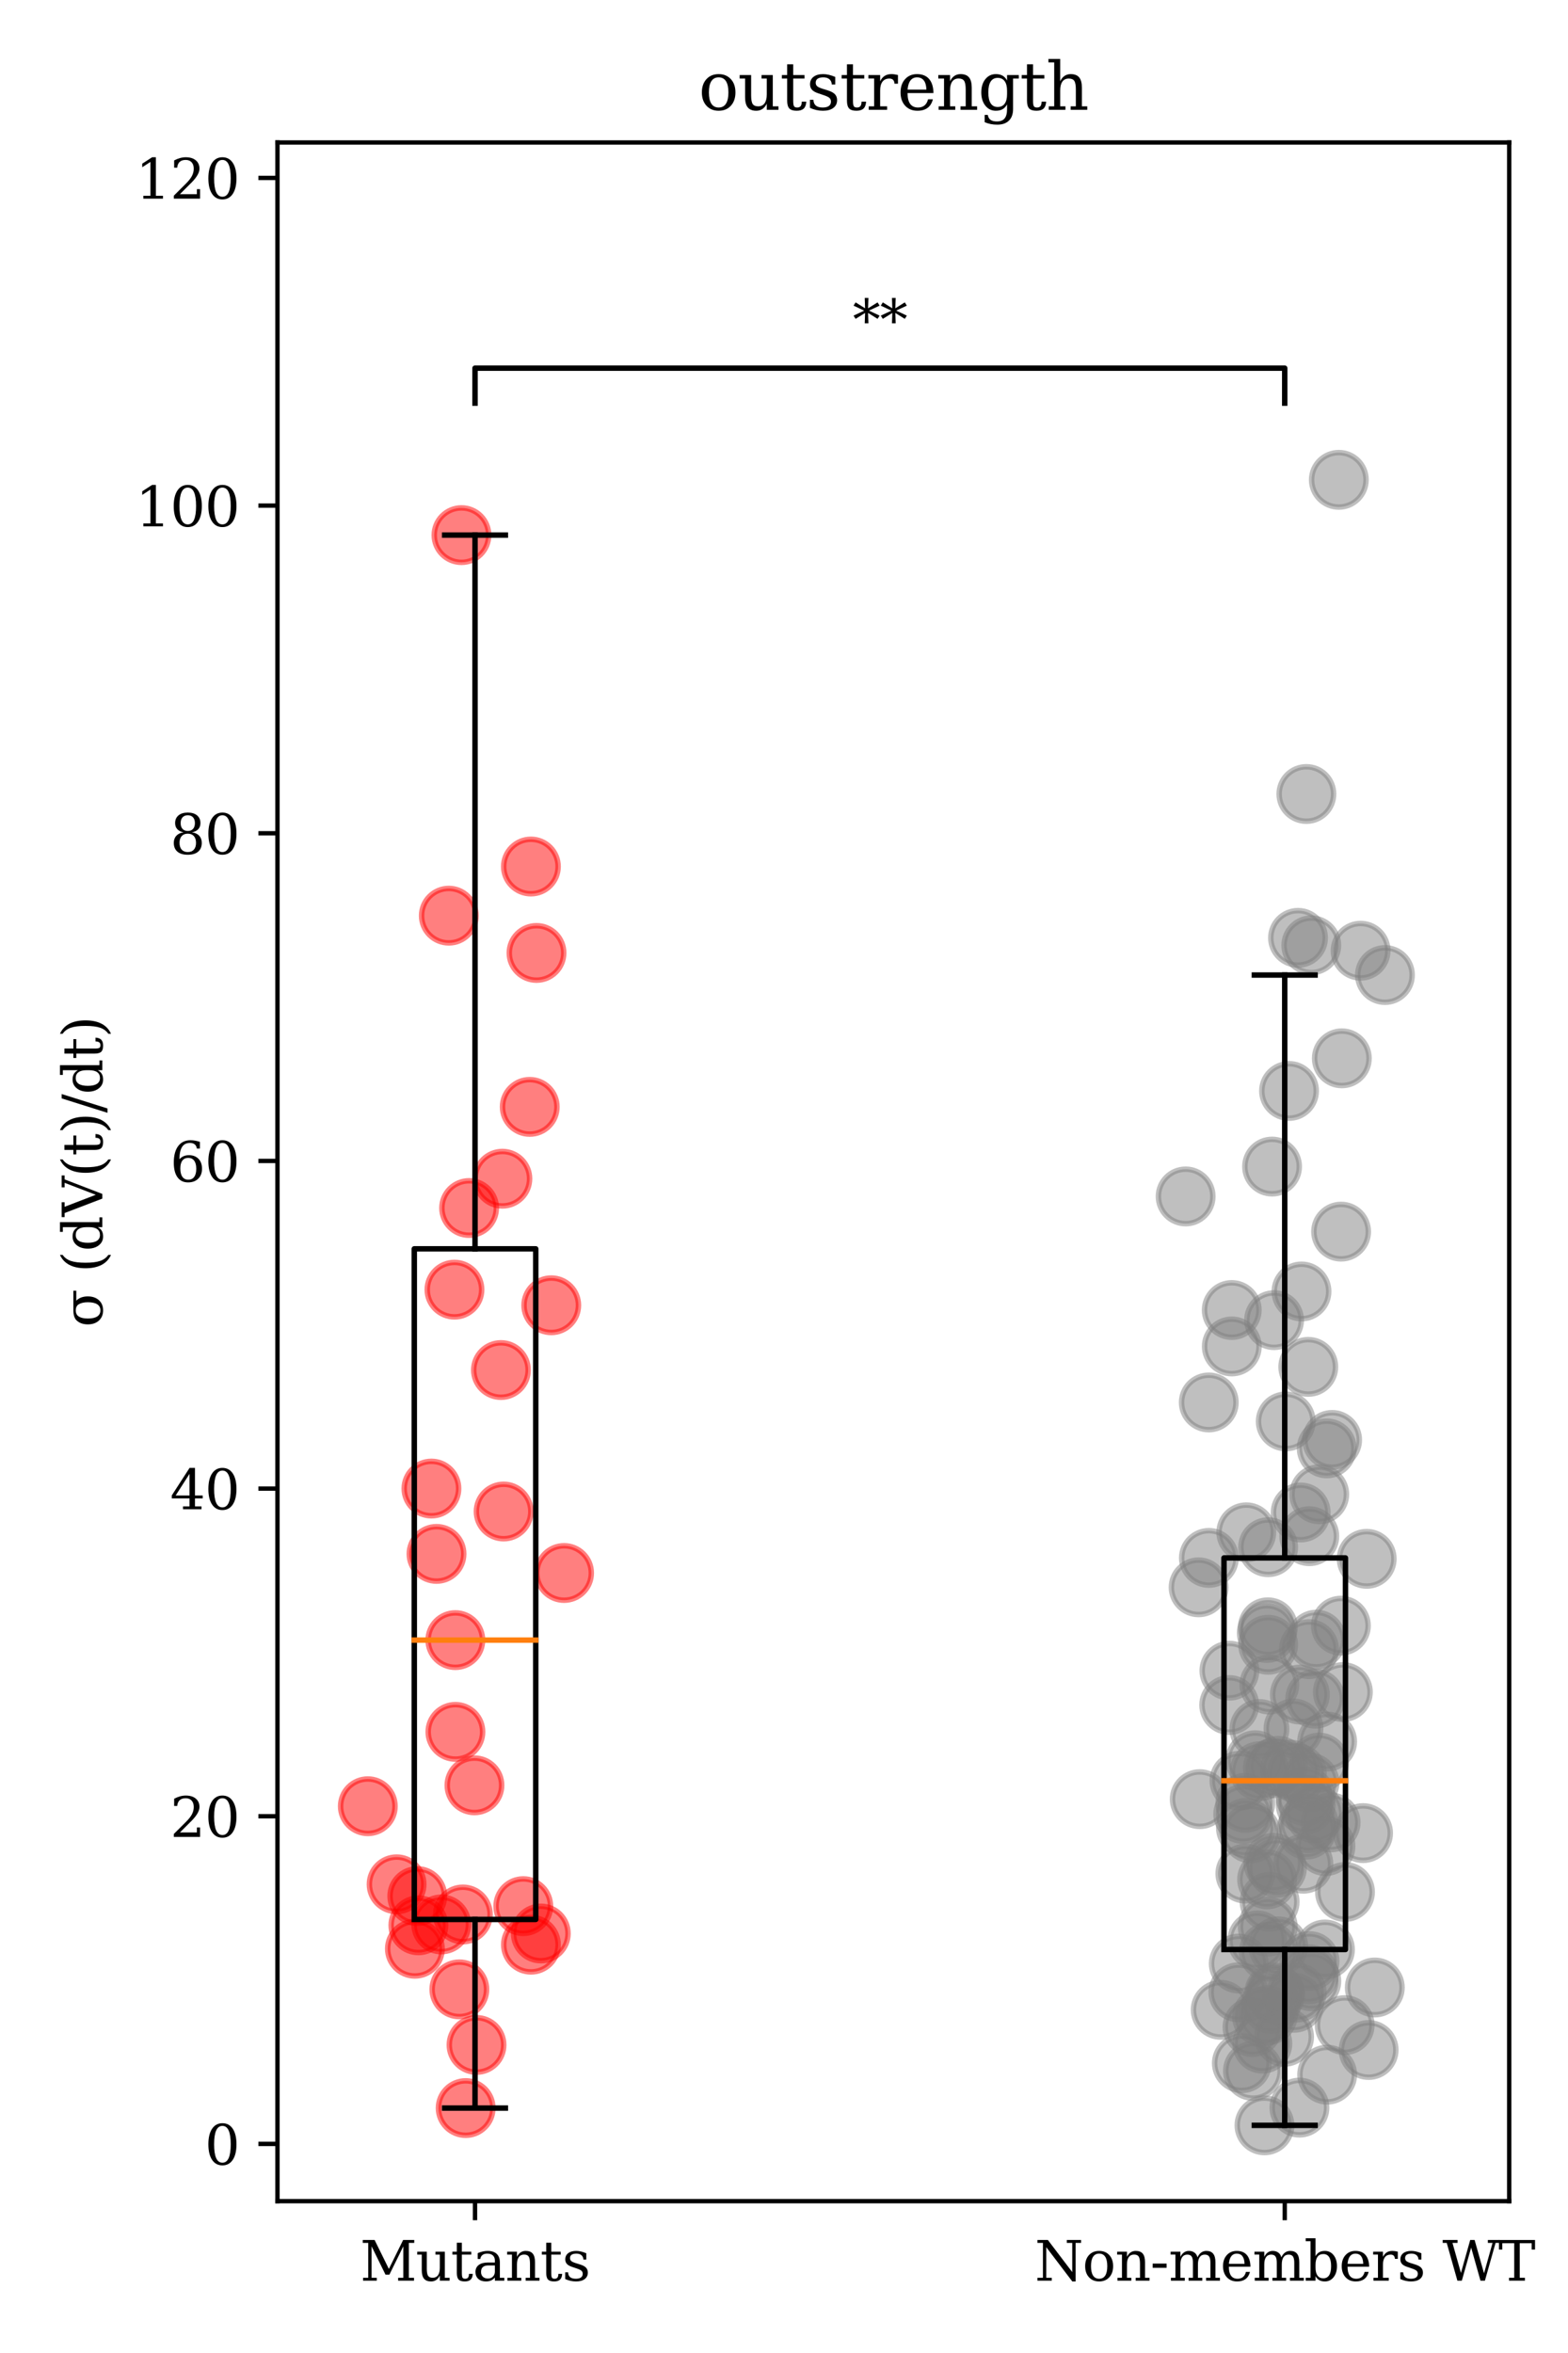 <?xml version="1.0" encoding="utf-8" standalone="no"?>
<!DOCTYPE svg PUBLIC "-//W3C//DTD SVG 1.1//EN"
  "http://www.w3.org/Graphics/SVG/1.1/DTD/svg11.dtd">
<svg xmlns:xlink="http://www.w3.org/1999/xlink" width="288pt" height="432pt" viewBox="0 0 288 432" xmlns="http://www.w3.org/2000/svg" version="1.1">
 <defs>
  <style type="text/css">*{stroke-linejoin: round; stroke-linecap: butt}</style>
 </defs>
 <g id="figure_1">
  <g id="patch_1">
   <path d="M 0 432 
L 288 432 
L 288 0 
L 0 0 
z
" style="fill: #ffffff"/>
  </g>
  <g id="axes_1">
   <g id="patch_2">
    <path d="M 50.96 404.12 
L 277.2 404.12 
L 277.2 26.16 
L 50.96 26.16 
z
" style="fill: #ffffff"/>
   </g>
   <g id="PathCollection_1">
    <defs>
     <path id="mdce631294b" d="M 0 5 
C 1.326 5 2.598 4.473 3.536 3.536 
C 4.473 2.598 5 1.326 5 0 
C 5 -1.326 4.473 -2.598 3.536 -3.536 
C 2.598 -4.473 1.326 -5 0 -5 
C -1.326 -5 -2.598 -4.473 -3.536 -3.536 
C -4.473 -2.598 -5 -1.326 -5 0 
C -5 1.326 -4.473 2.598 -3.536 3.536 
C -2.598 4.473 -1.326 5 0 5 
z
" style="stroke: #ff0000; stroke-opacity: 0.5"/>
    </defs>
    <g clip-path="url(#p9a15ab718c)">
     <use xlink:href="#mdce631294b" x="67.559" y="331.615" style="fill: #ff0000; fill-opacity: 0.5; stroke: #ff0000; stroke-opacity: 0.5"/>
     <use xlink:href="#mdce631294b" x="83.635" y="301.118" style="fill: #ff0000; fill-opacity: 0.5; stroke: #ff0000; stroke-opacity: 0.5"/>
     <use xlink:href="#mdce631294b" x="99.332" y="354.979" style="fill: #ff0000; fill-opacity: 0.5; stroke: #ff0000; stroke-opacity: 0.5"/>
     <use xlink:href="#mdce631294b" x="83.472" y="236.776" style="fill: #ff0000; fill-opacity: 0.5; stroke: #ff0000; stroke-opacity: 0.5"/>
     <use xlink:href="#mdce631294b" x="86.163" y="221.786" style="fill: #ff0000; fill-opacity: 0.5; stroke: #ff0000; stroke-opacity: 0.5"/>
     <use xlink:href="#mdce631294b" x="85.531" y="387.032" style="fill: #ff0000; fill-opacity: 0.5; stroke: #ff0000; stroke-opacity: 0.5"/>
     <use xlink:href="#mdce631294b" x="82.433" y="168.115" style="fill: #ff0000; fill-opacity: 0.5; stroke: #ff0000; stroke-opacity: 0.5"/>
     <use xlink:href="#mdce631294b" x="76.845" y="353.482" style="fill: #ff0000; fill-opacity: 0.5; stroke: #ff0000; stroke-opacity: 0.5"/>
     <use xlink:href="#mdce631294b" x="97.514" y="159.09" style="fill: #ff0000; fill-opacity: 0.5; stroke: #ff0000; stroke-opacity: 0.5"/>
     <use xlink:href="#mdce631294b" x="85.02" y="351.486" style="fill: #ff0000; fill-opacity: 0.5; stroke: #ff0000; stroke-opacity: 0.5"/>
     <use xlink:href="#mdce631294b" x="87.143" y="327.776" style="fill: #ff0000; fill-opacity: 0.5; stroke: #ff0000; stroke-opacity: 0.5"/>
     <use xlink:href="#mdce631294b" x="92.27" y="216.405" style="fill: #ff0000; fill-opacity: 0.5; stroke: #ff0000; stroke-opacity: 0.5"/>
     <use xlink:href="#mdce631294b" x="79.24" y="273.295" style="fill: #ff0000; fill-opacity: 0.5; stroke: #ff0000; stroke-opacity: 0.5"/>
     <use xlink:href="#mdce631294b" x="81.05" y="353.316" style="fill: #ff0000; fill-opacity: 0.5; stroke: #ff0000; stroke-opacity: 0.5"/>
     <use xlink:href="#mdce631294b" x="76.643" y="348.113" style="fill: #ff0000; fill-opacity: 0.5; stroke: #ff0000; stroke-opacity: 0.5"/>
     <use xlink:href="#mdce631294b" x="97.298" y="203.218" style="fill: #ff0000; fill-opacity: 0.5; stroke: #ff0000; stroke-opacity: 0.5"/>
     <use xlink:href="#mdce631294b" x="72.845" y="345.95" style="fill: #ff0000; fill-opacity: 0.5; stroke: #ff0000; stroke-opacity: 0.5"/>
     <use xlink:href="#mdce631294b" x="96.111" y="349.959" style="fill: #ff0000; fill-opacity: 0.5; stroke: #ff0000; stroke-opacity: 0.5"/>
     <use xlink:href="#mdce631294b" x="92.501" y="277.505" style="fill: #ff0000; fill-opacity: 0.5; stroke: #ff0000; stroke-opacity: 0.5"/>
     <use xlink:href="#mdce631294b" x="98.541" y="174.956" style="fill: #ff0000; fill-opacity: 0.5; stroke: #ff0000; stroke-opacity: 0.5"/>
     <use xlink:href="#mdce631294b" x="83.647" y="317.963" style="fill: #ff0000; fill-opacity: 0.5; stroke: #ff0000; stroke-opacity: 0.5"/>
     <use xlink:href="#mdce631294b" x="80.176" y="285.288" style="fill: #ff0000; fill-opacity: 0.5; stroke: #ff0000; stroke-opacity: 0.5"/>
     <use xlink:href="#mdce631294b" x="103.606" y="288.795" style="fill: #ff0000; fill-opacity: 0.5; stroke: #ff0000; stroke-opacity: 0.5"/>
     <use xlink:href="#mdce631294b" x="101.248" y="239.641" style="fill: #ff0000; fill-opacity: 0.5; stroke: #ff0000; stroke-opacity: 0.5"/>
     <use xlink:href="#mdce631294b" x="87.522" y="375.44" style="fill: #ff0000; fill-opacity: 0.5; stroke: #ff0000; stroke-opacity: 0.5"/>
     <use xlink:href="#mdce631294b" x="84.756" y="98.245" style="fill: #ff0000; fill-opacity: 0.5; stroke: #ff0000; stroke-opacity: 0.5"/>
     <use xlink:href="#mdce631294b" x="92.009" y="251.534" style="fill: #ff0000; fill-opacity: 0.5; stroke: #ff0000; stroke-opacity: 0.5"/>
     <use xlink:href="#mdce631294b" x="84.369" y="365.239" style="fill: #ff0000; fill-opacity: 0.5; stroke: #ff0000; stroke-opacity: 0.5"/>
     <use xlink:href="#mdce631294b" x="82.242" y="-1" style="fill: #ff0000; fill-opacity: 0.5; stroke: #ff0000; stroke-opacity: 0.5"/>
     <use xlink:href="#mdce631294b" x="84.251" y="-1" style="fill: #ff0000; fill-opacity: 0.5; stroke: #ff0000; stroke-opacity: 0.5"/>
     <use xlink:href="#mdce631294b" x="97.52" y="357.035" style="fill: #ff0000; fill-opacity: 0.5; stroke: #ff0000; stroke-opacity: 0.5"/>
     <use xlink:href="#mdce631294b" x="76.205" y="357.781" style="fill: #ff0000; fill-opacity: 0.5; stroke: #ff0000; stroke-opacity: 0.5"/>
    </g>
   </g>
   <g id="PathCollection_2">
    <defs>
     <path id="m2efcfddc43" d="M 0 5 
C 1.326 5 2.598 4.473 3.536 3.536 
C 4.473 2.598 5 1.326 5 0 
C 5 -1.326 4.473 -2.598 3.536 -3.536 
C 2.598 -4.473 1.326 -5 0 -5 
C -1.326 -5 -2.598 -4.473 -3.536 -3.536 
C -4.473 -2.598 -5 -1.326 -5 0 
C -5 1.326 -4.473 2.598 -3.536 3.536 
C -2.598 4.473 -1.326 5 0 5 
z
" style="stroke: #808080; stroke-opacity: 0.5"/>
    </defs>
    <g clip-path="url(#p9a15ab718c)">
     <use xlink:href="#m2efcfddc43" x="246.984" y="371.803" style="fill: #808080; fill-opacity: 0.5; stroke: #808080; stroke-opacity: 0.5"/>
     <use xlink:href="#m2efcfddc43" x="246.648" y="310.653" style="fill: #808080; fill-opacity: 0.5; stroke: #808080; stroke-opacity: 0.5"/>
     <use xlink:href="#m2efcfddc43" x="226.24" y="240.514" style="fill: #808080; fill-opacity: 0.5; stroke: #808080; stroke-opacity: 0.5"/>
     <use xlink:href="#m2efcfddc43" x="232.675" y="299.806" style="fill: #808080; fill-opacity: 0.5; stroke: #808080; stroke-opacity: 0.5"/>
     <use xlink:href="#m2efcfddc43" x="222.04" y="286.027" style="fill: #808080; fill-opacity: 0.5; stroke: #808080; stroke-opacity: 0.5"/>
     <use xlink:href="#m2efcfddc43" x="237.701" y="367.7" style="fill: #808080; fill-opacity: 0.5; stroke: #808080; stroke-opacity: 0.5"/>
     <use xlink:href="#m2efcfddc43" x="243.683" y="265.916" style="fill: #808080; fill-opacity: 0.5; stroke: #808080; stroke-opacity: 0.5"/>
     <use xlink:href="#m2efcfddc43" x="241.442" y="332.931" style="fill: #808080; fill-opacity: 0.5; stroke: #808080; stroke-opacity: 0.5"/>
     <use xlink:href="#m2efcfddc43" x="238.17" y="365.822" style="fill: #808080; fill-opacity: 0.5; stroke: #808080; stroke-opacity: 0.5"/>
     <use xlink:href="#m2efcfddc43" x="231.383" y="325.18" style="fill: #808080; fill-opacity: 0.5; stroke: #808080; stroke-opacity: 0.5"/>
     <use xlink:href="#m2efcfddc43" x="240.341" y="334.726" style="fill: #808080; fill-opacity: 0.5; stroke: #808080; stroke-opacity: 0.5"/>
     <use xlink:href="#m2efcfddc43" x="227.66" y="326.938" style="fill: #808080; fill-opacity: 0.5; stroke: #808080; stroke-opacity: 0.5"/>
     <use xlink:href="#m2efcfddc43" x="237.584" y="317.335" style="fill: #808080; fill-opacity: 0.5; stroke: #808080; stroke-opacity: 0.5"/>
     <use xlink:href="#m2efcfddc43" x="232.734" y="345.042" style="fill: #808080; fill-opacity: 0.5; stroke: #808080; stroke-opacity: 0.5"/>
     <use xlink:href="#m2efcfddc43" x="240.85" y="173.553" style="fill: #808080; fill-opacity: 0.5; stroke: #808080; stroke-opacity: 0.5"/>
     <use xlink:href="#m2efcfddc43" x="234.076" y="365.813" style="fill: #808080; fill-opacity: 0.5; stroke: #808080; stroke-opacity: 0.5"/>
     <use xlink:href="#m2efcfddc43" x="230.559" y="323.175" style="fill: #808080; fill-opacity: 0.5; stroke: #808080; stroke-opacity: 0.5"/>
     <use xlink:href="#m2efcfddc43" x="231.861" y="375.204" style="fill: #808080; fill-opacity: 0.5; stroke: #808080; stroke-opacity: 0.5"/>
     <use xlink:href="#m2efcfddc43" x="224.21" y="368.993" style="fill: #808080; fill-opacity: 0.5; stroke: #808080; stroke-opacity: 0.5"/>
     <use xlink:href="#m2efcfddc43" x="230.052" y="372.165" style="fill: #808080; fill-opacity: 0.5; stroke: #808080; stroke-opacity: 0.5"/>
     <use xlink:href="#m2efcfddc43" x="239.945" y="145.775" style="fill: #808080; fill-opacity: 0.5; stroke: #808080; stroke-opacity: 0.5"/>
     <use xlink:href="#m2efcfddc43" x="240.851" y="363.744" style="fill: #808080; fill-opacity: 0.5; stroke: #808080; stroke-opacity: 0.5"/>
     <use xlink:href="#m2efcfddc43" x="240.295" y="250.95" style="fill: #808080; fill-opacity: 0.5; stroke: #808080; stroke-opacity: 0.5"/>
     <use xlink:href="#m2efcfddc43" x="236.158" y="260.967" style="fill: #808080; fill-opacity: 0.5; stroke: #808080; stroke-opacity: 0.5"/>
     <use xlink:href="#m2efcfddc43" x="233.15" y="309.283" style="fill: #808080; fill-opacity: 0.5; stroke: #808080; stroke-opacity: 0.5"/>
     <use xlink:href="#m2efcfddc43" x="227.528" y="360.5" style="fill: #808080; fill-opacity: 0.5; stroke: #808080; stroke-opacity: 0.5"/>
     <use xlink:href="#m2efcfddc43" x="247.039" y="347.36" style="fill: #808080; fill-opacity: 0.5; stroke: #808080; stroke-opacity: 0.5"/>
     <use xlink:href="#m2efcfddc43" x="241.575" y="311.875" style="fill: #808080; fill-opacity: 0.5; stroke: #808080; stroke-opacity: 0.5"/>
     <use xlink:href="#m2efcfddc43" x="239.049" y="237.109" style="fill: #808080; fill-opacity: 0.5; stroke: #808080; stroke-opacity: 0.5"/>
     <use xlink:href="#m2efcfddc43" x="230.921" y="356.253" style="fill: #808080; fill-opacity: 0.5; stroke: #808080; stroke-opacity: 0.5"/>
     <use xlink:href="#m2efcfddc43" x="239.82" y="331.329" style="fill: #808080; fill-opacity: 0.5; stroke: #808080; stroke-opacity: 0.5"/>
     <use xlink:href="#m2efcfddc43" x="233.057" y="358.323" style="fill: #808080; fill-opacity: 0.5; stroke: #808080; stroke-opacity: 0.5"/>
     <use xlink:href="#m2efcfddc43" x="245.905" y="88.094" style="fill: #808080; fill-opacity: 0.5; stroke: #808080; stroke-opacity: 0.5"/>
     <use xlink:href="#m2efcfddc43" x="234.785" y="357.339" style="fill: #808080; fill-opacity: 0.5; stroke: #808080; stroke-opacity: 0.5"/>
     <use xlink:href="#m2efcfddc43" x="254.378" y="179.012" style="fill: #808080; fill-opacity: 0.5; stroke: #808080; stroke-opacity: 0.5"/>
     <use xlink:href="#m2efcfddc43" x="238.904" y="277.688" style="fill: #808080; fill-opacity: 0.5; stroke: #808080; stroke-opacity: 0.5"/>
     <use xlink:href="#m2efcfddc43" x="241.774" y="301.033" style="fill: #808080; fill-opacity: 0.5; stroke: #808080; stroke-opacity: 0.5"/>
     <use xlink:href="#m2efcfddc43" x="232.862" y="369.966" style="fill: #808080; fill-opacity: 0.5; stroke: #808080; stroke-opacity: 0.5"/>
     <use xlink:href="#m2efcfddc43" x="228.742" y="343.981" style="fill: #808080; fill-opacity: 0.5; stroke: #808080; stroke-opacity: 0.5"/>
     <use xlink:href="#m2efcfddc43" x="240.481" y="282.039" style="fill: #808080; fill-opacity: 0.5; stroke: #808080; stroke-opacity: 0.5"/>
     <use xlink:href="#m2efcfddc43" x="240.525" y="360.05" style="fill: #808080; fill-opacity: 0.5; stroke: #808080; stroke-opacity: 0.5"/>
     <use xlink:href="#m2efcfddc43" x="246.325" y="226.122" style="fill: #808080; fill-opacity: 0.5; stroke: #808080; stroke-opacity: 0.5"/>
     <use xlink:href="#m2efcfddc43" x="228.736" y="330.998" style="fill: #808080; fill-opacity: 0.5; stroke: #808080; stroke-opacity: 0.5"/>
     <use xlink:href="#m2efcfddc43" x="236.762" y="200.296" style="fill: #808080; fill-opacity: 0.5; stroke: #808080; stroke-opacity: 0.5"/>
     <use xlink:href="#m2efcfddc43" x="231.808" y="370.26" style="fill: #808080; fill-opacity: 0.5; stroke: #808080; stroke-opacity: 0.5"/>
     <use xlink:href="#m2efcfddc43" x="252.516" y="364.896" style="fill: #808080; fill-opacity: 0.5; stroke: #808080; stroke-opacity: 0.5"/>
     <use xlink:href="#m2efcfddc43" x="233.447" y="367.929" style="fill: #808080; fill-opacity: 0.5; stroke: #808080; stroke-opacity: 0.5"/>
     <use xlink:href="#m2efcfddc43" x="233.886" y="342.02" style="fill: #808080; fill-opacity: 0.5; stroke: #808080; stroke-opacity: 0.5"/>
     <use xlink:href="#m2efcfddc43" x="242.306" y="274.345" style="fill: #808080; fill-opacity: 0.5; stroke: #808080; stroke-opacity: 0.5"/>
     <use xlink:href="#m2efcfddc43" x="226.25" y="247.198" style="fill: #808080; fill-opacity: 0.5; stroke: #808080; stroke-opacity: 0.5"/>
     <use xlink:href="#m2efcfddc43" x="228.848" y="335.594" style="fill: #808080; fill-opacity: 0.5; stroke: #808080; stroke-opacity: 0.5"/>
     <use xlink:href="#m2efcfddc43" x="235.852" y="373.958" style="fill: #808080; fill-opacity: 0.5; stroke: #808080; stroke-opacity: 0.5"/>
     <use xlink:href="#m2efcfddc43" x="238.669" y="386.95" style="fill: #808080; fill-opacity: 0.5; stroke: #808080; stroke-opacity: 0.5"/>
     <use xlink:href="#m2efcfddc43" x="246.288" y="298.464" style="fill: #808080; fill-opacity: 0.5; stroke: #808080; stroke-opacity: 0.5"/>
     <use xlink:href="#m2efcfddc43" x="232.251" y="390.201" style="fill: #808080; fill-opacity: 0.5; stroke: #808080; stroke-opacity: 0.5"/>
     <use xlink:href="#m2efcfddc43" x="244.401" y="334.594" style="fill: #808080; fill-opacity: 0.5; stroke: #808080; stroke-opacity: 0.5"/>
     <use xlink:href="#m2efcfddc43" x="234.011" y="242.371" style="fill: #808080; fill-opacity: 0.5; stroke: #808080; stroke-opacity: 0.5"/>
     <use xlink:href="#m2efcfddc43" x="233.197" y="349.172" style="fill: #808080; fill-opacity: 0.5; stroke: #808080; stroke-opacity: 0.5"/>
     <use xlink:href="#m2efcfddc43" x="239.76" y="329.767" style="fill: #808080; fill-opacity: 0.5; stroke: #808080; stroke-opacity: 0.5"/>
     <use xlink:href="#m2efcfddc43" x="251.025" y="286.195" style="fill: #808080; fill-opacity: 0.5; stroke: #808080; stroke-opacity: 0.5"/>
     <use xlink:href="#m2efcfddc43" x="236.962" y="324.894" style="fill: #808080; fill-opacity: 0.5; stroke: #808080; stroke-opacity: 0.5"/>
     <use xlink:href="#m2efcfddc43" x="238.413" y="172.186" style="fill: #808080; fill-opacity: 0.5; stroke: #808080; stroke-opacity: 0.5"/>
     <use xlink:href="#m2efcfddc43" x="232.873" y="298.768" style="fill: #808080; fill-opacity: 0.5; stroke: #808080; stroke-opacity: 0.5"/>
     <use xlink:href="#m2efcfddc43" x="225.806" y="306.731" style="fill: #808080; fill-opacity: 0.5; stroke: #808080; stroke-opacity: 0.5"/>
     <use xlink:href="#m2efcfddc43" x="244.673" y="264.366" style="fill: #808080; fill-opacity: 0.5; stroke: #808080; stroke-opacity: 0.5"/>
     <use xlink:href="#m2efcfddc43" x="240.515" y="327.284" style="fill: #808080; fill-opacity: 0.5; stroke: #808080; stroke-opacity: 0.5"/>
     <use xlink:href="#m2efcfddc43" x="239.965" y="335.919" style="fill: #808080; fill-opacity: 0.5; stroke: #808080; stroke-opacity: 0.5"/>
     <use xlink:href="#m2efcfddc43" x="234.259" y="366.12" style="fill: #808080; fill-opacity: 0.5; stroke: #808080; stroke-opacity: 0.5"/>
     <use xlink:href="#m2efcfddc43" x="234.542" y="342.91" style="fill: #808080; fill-opacity: 0.5; stroke: #808080; stroke-opacity: 0.5"/>
     <use xlink:href="#m2efcfddc43" x="232.846" y="353.712" style="fill: #808080; fill-opacity: 0.5; stroke: #808080; stroke-opacity: 0.5"/>
     <use xlink:href="#m2efcfddc43" x="225.771" y="313.032" style="fill: #808080; fill-opacity: 0.5; stroke: #808080; stroke-opacity: 0.5"/>
     <use xlink:href="#m2efcfddc43" x="232.926" y="301.971" style="fill: #808080; fill-opacity: 0.5; stroke: #808080; stroke-opacity: 0.5"/>
     <use xlink:href="#m2efcfddc43" x="250.36" y="336.552" style="fill: #808080; fill-opacity: 0.5; stroke: #808080; stroke-opacity: 0.5"/>
     <use xlink:href="#m2efcfddc43" x="222.02" y="257.483" style="fill: #808080; fill-opacity: 0.5; stroke: #808080; stroke-opacity: 0.5"/>
     <use xlink:href="#m2efcfddc43" x="243.757" y="319.745" style="fill: #808080; fill-opacity: 0.5; stroke: #808080; stroke-opacity: 0.5"/>
     <use xlink:href="#m2efcfddc43" x="233.646" y="214.178" style="fill: #808080; fill-opacity: 0.5; stroke: #808080; stroke-opacity: 0.5"/>
     <use xlink:href="#m2efcfddc43" x="228.348" y="333.048" style="fill: #808080; fill-opacity: 0.5; stroke: #808080; stroke-opacity: 0.5"/>
     <use xlink:href="#m2efcfddc43" x="229.789" y="336.615" style="fill: #808080; fill-opacity: 0.5; stroke: #808080; stroke-opacity: 0.5"/>
     <use xlink:href="#m2efcfddc43" x="246.46" y="194.303" style="fill: #808080; fill-opacity: 0.5; stroke: #808080; stroke-opacity: 0.5"/>
     <use xlink:href="#m2efcfddc43" x="240.428" y="302.774" style="fill: #808080; fill-opacity: 0.5; stroke: #808080; stroke-opacity: 0.5"/>
     <use xlink:href="#m2efcfddc43" x="251.379" y="376.37" style="fill: #808080; fill-opacity: 0.5; stroke: #808080; stroke-opacity: 0.5"/>
     <use xlink:href="#m2efcfddc43" x="249.909" y="174.546" style="fill: #808080; fill-opacity: 0.5; stroke: #808080; stroke-opacity: 0.5"/>
     <use xlink:href="#m2efcfddc43" x="243.763" y="380.896" style="fill: #808080; fill-opacity: 0.5; stroke: #808080; stroke-opacity: 0.5"/>
     <use xlink:href="#m2efcfddc43" x="240.381" y="362.472" style="fill: #808080; fill-opacity: 0.5; stroke: #808080; stroke-opacity: 0.5"/>
     <use xlink:href="#m2efcfddc43" x="217.771" y="219.659" style="fill: #808080; fill-opacity: 0.5; stroke: #808080; stroke-opacity: 0.5"/>
     <use xlink:href="#m2efcfddc43" x="220.153" y="291.422" style="fill: #808080; fill-opacity: 0.5; stroke: #808080; stroke-opacity: 0.5"/>
     <use xlink:href="#m2efcfddc43" x="232.921" y="284.061" style="fill: #808080; fill-opacity: 0.5; stroke: #808080; stroke-opacity: 0.5"/>
     <use xlink:href="#m2efcfddc43" x="233.787" y="324.649" style="fill: #808080; fill-opacity: 0.5; stroke: #808080; stroke-opacity: 0.5"/>
     <use xlink:href="#m2efcfddc43" x="228.096" y="378.793" style="fill: #808080; fill-opacity: 0.5; stroke: #808080; stroke-opacity: 0.5"/>
     <use xlink:href="#m2efcfddc43" x="243.358" y="357.919" style="fill: #808080; fill-opacity: 0.5; stroke: #808080; stroke-opacity: 0.5"/>
     <use xlink:href="#m2efcfddc43" x="234.755" y="324.2" style="fill: #808080; fill-opacity: 0.5; stroke: #808080; stroke-opacity: 0.5"/>
     <use xlink:href="#m2efcfddc43" x="228.91" y="281.326" style="fill: #808080; fill-opacity: 0.5; stroke: #808080; stroke-opacity: 0.5"/>
     <use xlink:href="#m2efcfddc43" x="243.458" y="338.934" style="fill: #808080; fill-opacity: 0.5; stroke: #808080; stroke-opacity: 0.5"/>
     <use xlink:href="#m2efcfddc43" x="230.137" y="380.209" style="fill: #808080; fill-opacity: 0.5; stroke: #808080; stroke-opacity: 0.5"/>
     <use xlink:href="#m2efcfddc43" x="220.358" y="330.317" style="fill: #808080; fill-opacity: 0.5; stroke: #808080; stroke-opacity: 0.5"/>
     <use xlink:href="#m2efcfddc43" x="238.202" y="325.572" style="fill: #808080; fill-opacity: 0.5; stroke: #808080; stroke-opacity: 0.5"/>
     <use xlink:href="#m2efcfddc43" x="231.321" y="317.438" style="fill: #808080; fill-opacity: 0.5; stroke: #808080; stroke-opacity: 0.5"/>
     <use xlink:href="#m2efcfddc43" x="239.389" y="342.17" style="fill: #808080; fill-opacity: 0.5; stroke: #808080; stroke-opacity: 0.5"/>
     <use xlink:href="#m2efcfddc43" x="242.293" y="323.604" style="fill: #808080; fill-opacity: 0.5; stroke: #808080; stroke-opacity: 0.5"/>
     <use xlink:href="#m2efcfddc43" x="227.453" y="365.774" style="fill: #808080; fill-opacity: 0.5; stroke: #808080; stroke-opacity: 0.5"/>
     <use xlink:href="#m2efcfddc43" x="238.75" y="311.114" style="fill: #808080; fill-opacity: 0.5; stroke: #808080; stroke-opacity: 0.5"/>
    </g>
   </g>
   <g id="matplotlib.axis_1">
    <g id="xtick_1">
     <g id="line2d_1">
      <defs>
       <path id="me4a3faa9b1" d="M 0 0 
L 0 3.5 
" style="stroke: #000000; stroke-width: 0.8"/>
      </defs>
      <g>
       <use xlink:href="#me4a3faa9b1" x="87.247" y="404.12" style="stroke: #000000; stroke-width: 0.8"/>
      </g>
     </g>
     <g id="text_1">
      <!-- Mutants -->
      <g transform="translate(66.121 418.718) scale(0.1 -0.1)">
       <defs>
        <path id="DejaVuSerif-4d" d="M 353 0 
L 353 331 
L 947 331 
L 947 4331 
L 319 4331 
L 319 4666 
L 1678 4666 
L 3316 1344 
L 4953 4666 
L 6228 4666 
L 6228 4331 
L 5606 4331 
L 5606 331 
L 6203 331 
L 6203 0 
L 4378 0 
L 4378 331 
L 4972 331 
L 4972 3938 
L 3372 684 
L 2931 684 
L 1331 3938 
L 1331 331 
L 1925 331 
L 1925 0 
L 353 0 
z
" transform="scale(0.016)"/>
        <path id="DejaVuSerif-75" d="M 2266 3322 
L 3341 3322 
L 3341 331 
L 3884 331 
L 3884 0 
L 2766 0 
L 2766 588 
Q 2606 256 2353 82 
Q 2100 -91 1766 -91 
Q 1213 -91 952 223 
Q 691 538 691 1209 
L 691 2988 
L 172 2988 
L 172 3322 
L 1269 3322 
L 1269 1388 
Q 1269 781 1417 556 
Q 1566 331 1947 331 
Q 2347 331 2556 625 
Q 2766 919 2766 1478 
L 2766 2988 
L 2266 2988 
L 2266 3322 
z
" transform="scale(0.016)"/>
        <path id="DejaVuSerif-74" d="M 691 2988 
L 184 2988 
L 184 3322 
L 691 3322 
L 691 4353 
L 1269 4353 
L 1269 3322 
L 2350 3322 
L 2350 2988 
L 1269 2988 
L 1269 878 
Q 1269 456 1350 337 
Q 1431 219 1650 219 
Q 1875 219 1978 351 
Q 2081 484 2088 781 
L 2522 781 
Q 2497 328 2275 118 
Q 2053 -91 1600 -91 
Q 1103 -91 897 129 
Q 691 350 691 878 
L 691 2988 
z
" transform="scale(0.016)"/>
        <path id="DejaVuSerif-61" d="M 2547 1044 
L 2547 1747 
L 1806 1747 
Q 1378 1747 1168 1562 
Q 959 1378 959 997 
Q 959 650 1171 447 
Q 1384 244 1747 244 
Q 2106 244 2326 466 
Q 2547 688 2547 1044 
z
M 3122 2075 
L 3122 331 
L 3634 331 
L 3634 0 
L 2547 0 
L 2547 359 
Q 2356 128 2106 18 
Q 1856 -91 1522 -91 
Q 969 -91 644 203 
Q 319 497 319 997 
Q 319 1513 691 1797 
Q 1063 2081 1741 2081 
L 2547 2081 
L 2547 2309 
Q 2547 2688 2317 2895 
Q 2088 3103 1672 3103 
Q 1328 3103 1125 2947 
Q 922 2791 872 2484 
L 575 2484 
L 575 3156 
Q 875 3284 1158 3348 
Q 1441 3413 1709 3413 
Q 2400 3413 2761 3070 
Q 3122 2728 3122 2075 
z
" transform="scale(0.016)"/>
        <path id="DejaVuSerif-6e" d="M 263 0 
L 263 331 
L 781 331 
L 781 2988 
L 231 2988 
L 231 3322 
L 1356 3322 
L 1356 2731 
Q 1516 3069 1770 3241 
Q 2025 3413 2363 3413 
Q 2913 3413 3172 3097 
Q 3431 2781 3431 2113 
L 3431 331 
L 3944 331 
L 3944 0 
L 2356 0 
L 2356 331 
L 2853 331 
L 2853 1931 
Q 2853 2541 2703 2767 
Q 2553 2994 2175 2994 
Q 1775 2994 1565 2701 
Q 1356 2409 1356 1850 
L 1356 331 
L 1856 331 
L 1856 0 
L 263 0 
z
" transform="scale(0.016)"/>
        <path id="DejaVuSerif-73" d="M 359 184 
L 359 959 
L 691 959 
Q 703 588 923 403 
Q 1144 219 1575 219 
Q 1963 219 2166 364 
Q 2369 509 2369 788 
Q 2369 1006 2220 1140 
Q 2072 1275 1594 1428 
L 1178 1569 
Q 750 1706 558 1912 
Q 366 2119 366 2438 
Q 366 2894 700 3153 
Q 1034 3413 1625 3413 
Q 1888 3413 2178 3344 
Q 2469 3275 2778 3144 
L 2778 2419 
L 2447 2419 
Q 2434 2741 2221 2922 
Q 2009 3103 1644 3103 
Q 1281 3103 1095 2975 
Q 909 2847 909 2591 
Q 909 2381 1050 2254 
Q 1191 2128 1613 1997 
L 2069 1856 
Q 2541 1709 2748 1489 
Q 2956 1269 2956 922 
Q 2956 450 2595 179 
Q 2234 -91 1600 -91 
Q 1278 -91 972 -22 
Q 666 47 359 184 
z
" transform="scale(0.016)"/>
       </defs>
       <use xlink:href="#DejaVuSerif-4d"/>
       <use xlink:href="#DejaVuSerif-75" x="102.393"/>
       <use xlink:href="#DejaVuSerif-74" x="166.797"/>
       <use xlink:href="#DejaVuSerif-61" x="206.982"/>
       <use xlink:href="#DejaVuSerif-6e" x="266.602"/>
       <use xlink:href="#DejaVuSerif-74" x="331.006"/>
       <use xlink:href="#DejaVuSerif-73" x="371.191"/>
      </g>
     </g>
    </g>
    <g id="xtick_2">
     <g id="line2d_2">
      <g>
       <use xlink:href="#me4a3faa9b1" x="235.97" y="404.12" style="stroke: #000000; stroke-width: 0.8"/>
      </g>
     </g>
     <g id="text_2">
      <!-- Non-members WT -->
      <g transform="translate(190.053 418.718) scale(0.1 -0.1)">
       <defs>
        <path id="DejaVuSerif-4e" d="M 313 0 
L 313 331 
L 941 331 
L 941 4331 
L 313 4331 
L 313 4666 
L 1509 4666 
L 4306 984 
L 4306 4331 
L 3681 4331 
L 3681 4666 
L 5319 4666 
L 5319 4331 
L 4691 4331 
L 4691 -91 
L 4313 -91 
L 1325 3841 
L 1325 331 
L 1953 331 
L 1953 0 
L 313 0 
z
" transform="scale(0.016)"/>
        <path id="DejaVuSerif-6f" d="M 1925 219 
Q 2388 219 2623 584 
Q 2859 950 2859 1663 
Q 2859 2375 2623 2739 
Q 2388 3103 1925 3103 
Q 1463 3103 1227 2739 
Q 991 2375 991 1663 
Q 991 950 1228 584 
Q 1466 219 1925 219 
z
M 1925 -91 
Q 1200 -91 759 389 
Q 319 869 319 1663 
Q 319 2456 758 2934 
Q 1197 3413 1925 3413 
Q 2653 3413 3092 2934 
Q 3531 2456 3531 1663 
Q 3531 869 3092 389 
Q 2653 -91 1925 -91 
z
" transform="scale(0.016)"/>
        <path id="DejaVuSerif-2d" d="M 281 1959 
L 1881 1959 
L 1881 1472 
L 281 1472 
L 281 1959 
z
" transform="scale(0.016)"/>
        <path id="DejaVuSerif-6d" d="M 3316 2675 
Q 3481 3041 3739 3227 
Q 3997 3413 4341 3413 
Q 4863 3413 5119 3089 
Q 5375 2766 5375 2113 
L 5375 331 
L 5894 331 
L 5894 0 
L 4300 0 
L 4300 331 
L 4800 331 
L 4800 2047 
Q 4800 2556 4650 2772 
Q 4500 2988 4153 2988 
Q 3769 2988 3567 2697 
Q 3366 2406 3366 1850 
L 3366 331 
L 3866 331 
L 3866 0 
L 2291 0 
L 2291 331 
L 2791 331 
L 2791 2069 
Q 2791 2566 2641 2777 
Q 2491 2988 2144 2988 
Q 1759 2988 1557 2697 
Q 1356 2406 1356 1850 
L 1356 331 
L 1856 331 
L 1856 0 
L 263 0 
L 263 331 
L 781 331 
L 781 2994 
L 231 2994 
L 231 3322 
L 1356 3322 
L 1356 2731 
Q 1516 3063 1762 3238 
Q 2009 3413 2322 3413 
Q 2709 3413 2968 3220 
Q 3228 3028 3316 2675 
z
" transform="scale(0.016)"/>
        <path id="DejaVuSerif-65" d="M 3469 1600 
L 991 1600 
L 991 1575 
Q 991 903 1244 561 
Q 1497 219 1991 219 
Q 2369 219 2611 417 
Q 2853 616 2950 1006 
L 3413 1006 
Q 3275 459 2904 184 
Q 2534 -91 1931 -91 
Q 1203 -91 761 389 
Q 319 869 319 1663 
Q 319 2450 753 2931 
Q 1188 3413 1894 3413 
Q 2647 3413 3050 2948 
Q 3453 2484 3469 1600 
z
M 2791 1931 
Q 2772 2513 2545 2808 
Q 2319 3103 1894 3103 
Q 1497 3103 1269 2806 
Q 1041 2509 991 1931 
L 2791 1931 
z
" transform="scale(0.016)"/>
        <path id="DejaVuSerif-62" d="M 738 331 
L 738 4531 
L 184 4531 
L 184 4863 
L 1313 4863 
L 1313 2803 
Q 1481 3116 1742 3264 
Q 2003 3413 2388 3413 
Q 3000 3413 3387 2928 
Q 3775 2444 3775 1663 
Q 3775 881 3387 395 
Q 3000 -91 2388 -91 
Q 2003 -91 1742 57 
Q 1481 206 1313 519 
L 1313 0 
L 184 0 
L 184 331 
L 738 331 
z
M 1313 1497 
Q 1313 897 1542 583 
Q 1772 269 2209 269 
Q 2650 269 2876 622 
Q 3103 975 3103 1663 
Q 3103 2353 2876 2703 
Q 2650 3053 2209 3053 
Q 1772 3053 1542 2737 
Q 1313 2422 1313 1825 
L 1313 1497 
z
" transform="scale(0.016)"/>
        <path id="DejaVuSerif-72" d="M 3059 3328 
L 3059 2497 
L 2728 2497 
Q 2713 2744 2591 2866 
Q 2469 2988 2234 2988 
Q 1809 2988 1582 2694 
Q 1356 2400 1356 1850 
L 1356 331 
L 2022 331 
L 2022 0 
L 263 0 
L 263 331 
L 781 331 
L 781 2994 
L 231 2994 
L 231 3322 
L 1356 3322 
L 1356 2731 
Q 1525 3078 1790 3245 
Q 2056 3413 2438 3413 
Q 2578 3413 2733 3391 
Q 2888 3369 3059 3328 
z
" transform="scale(0.016)"/>
        <path id="DejaVuSerif-20" transform="scale(0.016)"/>
        <path id="DejaVuSerif-57" d="M 4878 0 
L 4366 0 
L 3297 3794 
L 2228 0 
L 1716 0 
L 494 4331 
L 31 4331 
L 31 4666 
L 1734 4666 
L 1734 4331 
L 1153 4331 
L 2125 884 
L 3188 4666 
L 3694 4666 
L 4775 844 
L 5753 4331 
L 5216 4331 
L 5216 4666 
L 6559 4666 
L 6559 4331 
L 6100 4331 
L 4878 0 
z
" transform="scale(0.016)"/>
        <path id="DejaVuSerif-54" d="M 1222 0 
L 1222 331 
L 1819 331 
L 1819 4294 
L 447 4294 
L 447 3566 
L 63 3566 
L 63 4666 
L 4206 4666 
L 4206 3566 
L 3822 3566 
L 3822 4294 
L 2450 4294 
L 2450 331 
L 3047 331 
L 3047 0 
L 1222 0 
z
" transform="scale(0.016)"/>
       </defs>
       <use xlink:href="#DejaVuSerif-4e"/>
       <use xlink:href="#DejaVuSerif-6f" x="87.5"/>
       <use xlink:href="#DejaVuSerif-6e" x="147.705"/>
       <use xlink:href="#DejaVuSerif-2d" x="212.109"/>
       <use xlink:href="#DejaVuSerif-6d" x="245.898"/>
       <use xlink:href="#DejaVuSerif-65" x="340.723"/>
       <use xlink:href="#DejaVuSerif-6d" x="399.902"/>
       <use xlink:href="#DejaVuSerif-62" x="494.727"/>
       <use xlink:href="#DejaVuSerif-65" x="558.74"/>
       <use xlink:href="#DejaVuSerif-72" x="617.92"/>
       <use xlink:href="#DejaVuSerif-73" x="665.723"/>
       <use xlink:href="#DejaVuSerif-20" x="717.041"/>
       <use xlink:href="#DejaVuSerif-57" x="748.828"/>
       <use xlink:href="#DejaVuSerif-54" x="851.611"/>
      </g>
     </g>
    </g>
   </g>
   <g id="matplotlib.axis_2">
    <g id="ytick_1">
     <g id="line2d_3">
      <defs>
       <path id="mc42f9ef6e6" d="M 0 0 
L -3.5 0 
" style="stroke: #000000; stroke-width: 0.8"/>
      </defs>
      <g>
       <use xlink:href="#mc42f9ef6e6" x="50.96" y="393.612" style="stroke: #000000; stroke-width: 0.8"/>
      </g>
     </g>
     <g id="text_3">
      <!-- 0 -->
      <g transform="translate(37.597 397.411) scale(0.1 -0.1)">
       <defs>
        <path id="DejaVuSerif-30" d="M 2034 219 
Q 2513 219 2750 744 
Q 2988 1269 2988 2328 
Q 2988 3391 2750 3916 
Q 2513 4441 2034 4441 
Q 1556 4441 1318 3916 
Q 1081 3391 1081 2328 
Q 1081 1269 1318 744 
Q 1556 219 2034 219 
z
M 2034 -91 
Q 1275 -91 848 546 
Q 422 1184 422 2328 
Q 422 3475 848 4112 
Q 1275 4750 2034 4750 
Q 2797 4750 3222 4112 
Q 3647 3475 3647 2328 
Q 3647 1184 3222 546 
Q 2797 -91 2034 -91 
z
" transform="scale(0.016)"/>
       </defs>
       <use xlink:href="#DejaVuSerif-30"/>
      </g>
     </g>
    </g>
    <g id="ytick_2">
     <g id="line2d_4">
      <g>
       <use xlink:href="#mc42f9ef6e6" x="50.96" y="333.455" style="stroke: #000000; stroke-width: 0.8"/>
      </g>
     </g>
     <g id="text_4">
      <!-- 20 -->
      <g transform="translate(31.235 337.254) scale(0.1 -0.1)">
       <defs>
        <path id="DejaVuSerif-32" d="M 819 3553 
L 469 3553 
L 469 4384 
Q 803 4563 1142 4656 
Q 1481 4750 1806 4750 
Q 2534 4750 2956 4397 
Q 3378 4044 3378 3438 
Q 3378 2753 2422 1800 
Q 2347 1728 2309 1691 
L 1131 513 
L 3078 513 
L 3078 1088 
L 3444 1088 
L 3444 0 
L 434 0 
L 434 341 
L 1850 1753 
Q 2319 2222 2519 2614 
Q 2719 3006 2719 3438 
Q 2719 3909 2473 4175 
Q 2228 4441 1797 4441 
Q 1350 4441 1106 4219 
Q 863 3997 819 3553 
z
" transform="scale(0.016)"/>
       </defs>
       <use xlink:href="#DejaVuSerif-32"/>
       <use xlink:href="#DejaVuSerif-30" x="63.623"/>
      </g>
     </g>
    </g>
    <g id="ytick_3">
     <g id="line2d_5">
      <g>
       <use xlink:href="#mc42f9ef6e6" x="50.96" y="273.298" style="stroke: #000000; stroke-width: 0.8"/>
      </g>
     </g>
     <g id="text_5">
      <!-- 40 -->
      <g transform="translate(31.235 277.097) scale(0.1 -0.1)">
       <defs>
        <path id="DejaVuSerif-34" d="M 2234 1581 
L 2234 4063 
L 641 1581 
L 2234 1581 
z
M 3609 0 
L 1484 0 
L 1484 331 
L 2234 331 
L 2234 1247 
L 197 1247 
L 197 1588 
L 2241 4750 
L 2859 4750 
L 2859 1581 
L 3750 1581 
L 3750 1247 
L 2859 1247 
L 2859 331 
L 3609 331 
L 3609 0 
z
" transform="scale(0.016)"/>
       </defs>
       <use xlink:href="#DejaVuSerif-34"/>
       <use xlink:href="#DejaVuSerif-30" x="63.623"/>
      </g>
     </g>
    </g>
    <g id="ytick_4">
     <g id="line2d_6">
      <g>
       <use xlink:href="#mc42f9ef6e6" x="50.96" y="213.141" style="stroke: #000000; stroke-width: 0.8"/>
      </g>
     </g>
     <g id="text_6">
      <!-- 60 -->
      <g transform="translate(31.235 216.94) scale(0.1 -0.1)">
       <defs>
        <path id="DejaVuSerif-36" d="M 2094 219 
Q 2534 219 2771 542 
Q 3009 866 3009 1472 
Q 3009 2078 2771 2401 
Q 2534 2725 2094 2725 
Q 1647 2725 1412 2412 
Q 1178 2100 1178 1509 
Q 1178 888 1415 553 
Q 1653 219 2094 219 
z
M 1075 2569 
Q 1288 2803 1556 2918 
Q 1825 3034 2163 3034 
Q 2859 3034 3264 2615 
Q 3669 2197 3669 1472 
Q 3669 763 3233 336 
Q 2797 -91 2069 -91 
Q 1278 -91 853 498 
Q 428 1088 428 2181 
Q 428 3406 931 4078 
Q 1434 4750 2350 4750 
Q 2597 4750 2869 4703 
Q 3141 4656 3425 4563 
L 3425 3794 
L 3072 3794 
Q 3034 4109 2831 4275 
Q 2628 4441 2284 4441 
Q 1678 4441 1381 3981 
Q 1084 3522 1075 2569 
z
" transform="scale(0.016)"/>
       </defs>
       <use xlink:href="#DejaVuSerif-36"/>
       <use xlink:href="#DejaVuSerif-30" x="63.623"/>
      </g>
     </g>
    </g>
    <g id="ytick_5">
     <g id="line2d_7">
      <g>
       <use xlink:href="#mc42f9ef6e6" x="50.96" y="152.984" style="stroke: #000000; stroke-width: 0.8"/>
      </g>
     </g>
     <g id="text_7">
      <!-- 80 -->
      <g transform="translate(31.235 156.784) scale(0.1 -0.1)">
       <defs>
        <path id="DejaVuSerif-38" d="M 2981 1275 
Q 2981 1775 2732 2051 
Q 2484 2328 2034 2328 
Q 1584 2328 1336 2051 
Q 1088 1775 1088 1275 
Q 1088 772 1336 495 
Q 1584 219 2034 219 
Q 2484 219 2732 495 
Q 2981 772 2981 1275 
z
M 2853 3541 
Q 2853 3966 2637 4203 
Q 2422 4441 2034 4441 
Q 1650 4441 1433 4203 
Q 1216 3966 1216 3541 
Q 1216 3113 1433 2875 
Q 1650 2638 2034 2638 
Q 2422 2638 2637 2875 
Q 2853 3113 2853 3541 
z
M 2516 2484 
Q 3047 2413 3344 2092 
Q 3641 1772 3641 1275 
Q 3641 619 3225 264 
Q 2809 -91 2034 -91 
Q 1263 -91 845 264 
Q 428 619 428 1275 
Q 428 1772 725 2092 
Q 1022 2413 1556 2484 
Q 1084 2569 832 2842 
Q 581 3116 581 3541 
Q 581 4103 968 4426 
Q 1356 4750 2034 4750 
Q 2713 4750 3100 4426 
Q 3488 4103 3488 3541 
Q 3488 3116 3236 2842 
Q 2984 2569 2516 2484 
z
" transform="scale(0.016)"/>
       </defs>
       <use xlink:href="#DejaVuSerif-38"/>
       <use xlink:href="#DejaVuSerif-30" x="63.623"/>
      </g>
     </g>
    </g>
    <g id="ytick_6">
     <g id="line2d_8">
      <g>
       <use xlink:href="#mc42f9ef6e6" x="50.96" y="92.828" style="stroke: #000000; stroke-width: 0.8"/>
      </g>
     </g>
     <g id="text_8">
      <!-- 100 -->
      <g transform="translate(24.872 96.627) scale(0.1 -0.1)">
       <defs>
        <path id="DejaVuSerif-31" d="M 909 0 
L 909 331 
L 1722 331 
L 1722 4213 
L 781 3603 
L 781 4013 
L 1919 4750 
L 2350 4750 
L 2350 331 
L 3163 331 
L 3163 0 
L 909 0 
z
" transform="scale(0.016)"/>
       </defs>
       <use xlink:href="#DejaVuSerif-31"/>
       <use xlink:href="#DejaVuSerif-30" x="63.623"/>
       <use xlink:href="#DejaVuSerif-30" x="127.246"/>
      </g>
     </g>
    </g>
    <g id="ytick_7">
     <g id="line2d_9">
      <g>
       <use xlink:href="#mc42f9ef6e6" x="50.96" y="32.671" style="stroke: #000000; stroke-width: 0.8"/>
      </g>
     </g>
     <g id="text_9">
      <!-- 120 -->
      <g transform="translate(24.872 36.47) scale(0.1 -0.1)">
       <use xlink:href="#DejaVuSerif-31"/>
       <use xlink:href="#DejaVuSerif-32" x="63.623"/>
       <use xlink:href="#DejaVuSerif-30" x="127.246"/>
      </g>
     </g>
    </g>
    <g id="text_10">
     <!-- σ (dV(t)/dt) -->
     <g transform="translate(18.793 243.661) rotate(-90) scale(0.1 -0.1)">
      <defs>
       <path id="DejaVuSerif-3c3" d="M 1925 219 
Q 2388 219 2623 584 
Q 2859 950 2859 1663 
Q 2859 2309 2625 2706 
Q 2416 3044 1925 3047 
Q 1447 3047 1225 2706 
Q 991 2341 991 1663 
Q 991 950 1228 584 
Q 1466 219 1925 219 
z
M 1931 3322 
Q 3206 3322 4181 3322 
L 4181 2988 
L 3038 2988 
Q 3531 2509 3531 1663 
Q 3531 869 3092 389 
Q 2653 -91 1925 -91 
Q 1200 -91 759 389 
Q 319 869 319 1662 
Q 319 2456 756 2934 
Q 1113 3322 1931 3322 
z
" transform="scale(0.016)"/>
       <path id="DejaVuSerif-28" d="M 2041 -997 
Q 1281 -656 893 83 
Q 506 822 506 1931 
Q 506 3044 893 3783 
Q 1281 4522 2041 4863 
L 2041 4556 
Q 1559 4225 1350 3623 
Q 1141 3022 1141 1931 
Q 1141 844 1350 242 
Q 1559 -359 2041 -691 
L 2041 -997 
z
" transform="scale(0.016)"/>
       <path id="DejaVuSerif-64" d="M 3359 331 
L 3909 331 
L 3909 0 
L 2784 0 
L 2784 519 
Q 2616 206 2355 57 
Q 2094 -91 1709 -91 
Q 1097 -91 708 395 
Q 319 881 319 1663 
Q 319 2444 706 2928 
Q 1094 3413 1709 3413 
Q 2094 3413 2355 3264 
Q 2616 3116 2784 2803 
L 2784 4531 
L 2241 4531 
L 2241 4863 
L 3359 4863 
L 3359 331 
z
M 2784 1497 
L 2784 1825 
Q 2784 2422 2554 2737 
Q 2325 3053 1888 3053 
Q 1444 3053 1217 2703 
Q 991 2353 991 1663 
Q 991 975 1217 622 
Q 1444 269 1888 269 
Q 2325 269 2554 583 
Q 2784 897 2784 1497 
z
" transform="scale(0.016)"/>
       <path id="DejaVuSerif-56" d="M 1119 4331 
L 2497 750 
L 3872 4331 
L 3347 4331 
L 3347 4666 
L 4716 4666 
L 4716 4331 
L 4263 4331 
L 2597 0 
L 2059 0 
L 403 4331 
L -63 4331 
L -63 4666 
L 1638 4666 
L 1638 4331 
L 1119 4331 
z
" transform="scale(0.016)"/>
       <path id="DejaVuSerif-29" d="M 453 -997 
L 453 -691 
Q 934 -359 1145 242 
Q 1356 844 1356 1931 
Q 1356 3022 1145 3623 
Q 934 4225 453 4556 
L 453 4863 
Q 1216 4522 1603 3783 
Q 1991 3044 1991 1931 
Q 1991 822 1603 83 
Q 1216 -656 453 -997 
z
" transform="scale(0.016)"/>
       <path id="DejaVuSerif-2f" d="M 1656 4666 
L 2156 4666 
L 500 -594 
L 0 -594 
L 1656 4666 
z
" transform="scale(0.016)"/>
      </defs>
      <use xlink:href="#DejaVuSerif-3c3"/>
      <use xlink:href="#DejaVuSerif-20" x="68.262"/>
      <use xlink:href="#DejaVuSerif-28" x="100.049"/>
      <use xlink:href="#DejaVuSerif-64" x="139.062"/>
      <use xlink:href="#DejaVuSerif-56" x="203.076"/>
      <use xlink:href="#DejaVuSerif-28" x="275.293"/>
      <use xlink:href="#DejaVuSerif-74" x="314.307"/>
      <use xlink:href="#DejaVuSerif-29" x="354.492"/>
      <use xlink:href="#DejaVuSerif-2f" x="393.506"/>
      <use xlink:href="#DejaVuSerif-64" x="427.197"/>
      <use xlink:href="#DejaVuSerif-74" x="491.211"/>
      <use xlink:href="#DejaVuSerif-29" x="531.396"/>
     </g>
    </g>
   </g>
   <g id="line2d_10">
    <path d="M 76.093 352.401 
L 98.401 352.401 
L 98.401 229.281 
L 76.093 229.281 
L 76.093 352.401 
" clip-path="url(#p9a15ab718c)" style="fill: none; stroke: #000000; stroke-linecap: square"/>
   </g>
   <g id="line2d_11">
    <path d="M 87.247 352.401 
L 87.247 387.032 
" clip-path="url(#p9a15ab718c)" style="fill: none; stroke: #000000; stroke-linecap: square"/>
   </g>
   <g id="line2d_12">
    <path d="M 87.247 229.281 
L 87.247 98.245 
" clip-path="url(#p9a15ab718c)" style="fill: none; stroke: #000000; stroke-linecap: square"/>
   </g>
   <g id="line2d_13">
    <path d="M 81.67 387.032 
L 92.824 387.032 
" clip-path="url(#p9a15ab718c)" style="fill: none; stroke: #000000; stroke-linecap: square"/>
   </g>
   <g id="line2d_14">
    <path d="M 81.67 98.245 
L 92.824 98.245 
" clip-path="url(#p9a15ab718c)" style="fill: none; stroke: #000000; stroke-linecap: square"/>
   </g>
   <g id="line2d_15">
    <path d="M 224.816 357.919 
L 247.124 357.919 
L 247.124 286.027 
L 224.816 286.027 
L 224.816 357.919 
" clip-path="url(#p9a15ab718c)" style="fill: none; stroke: #000000; stroke-linecap: square"/>
   </g>
   <g id="line2d_16">
    <path d="M 235.97 357.919 
L 235.97 390.201 
" clip-path="url(#p9a15ab718c)" style="fill: none; stroke: #000000; stroke-linecap: square"/>
   </g>
   <g id="line2d_17">
    <path d="M 235.97 286.027 
L 235.97 179.012 
" clip-path="url(#p9a15ab718c)" style="fill: none; stroke: #000000; stroke-linecap: square"/>
   </g>
   <g id="line2d_18">
    <path d="M 230.393 390.201 
L 241.547 390.201 
" clip-path="url(#p9a15ab718c)" style="fill: none; stroke: #000000; stroke-linecap: square"/>
   </g>
   <g id="line2d_19">
    <path d="M 230.393 179.012 
L 241.547 179.012 
" clip-path="url(#p9a15ab718c)" style="fill: none; stroke: #000000; stroke-linecap: square"/>
   </g>
   <g id="line2d_20">
    <path d="M 87.247 74.013 
L 87.247 67.59 
L 235.97 67.59 
L 235.97 74.013 
" clip-path="url(#p9a15ab718c)" style="fill: none; stroke: #000000; stroke-linecap: square"/>
   </g>
   <g id="line2d_21">
    <path d="M 76.093 301.118 
L 98.401 301.118 
" clip-path="url(#p9a15ab718c)" style="fill: none; stroke: #ff7f0e; stroke-linecap: square"/>
   </g>
   <g id="line2d_22">
    <path d="M 224.816 326.938 
L 247.124 326.938 
" clip-path="url(#p9a15ab718c)" style="fill: none; stroke: #ff7f0e; stroke-linecap: square"/>
   </g>
   <g id="patch_3">
    <path d="M 50.96 404.12 
L 50.96 26.16 
" style="fill: none; stroke: #000000; stroke-width: 0.8; stroke-linejoin: miter; stroke-linecap: square"/>
   </g>
   <g id="patch_4">
    <path d="M 277.2 404.12 
L 277.2 26.16 
" style="fill: none; stroke: #000000; stroke-width: 0.8; stroke-linejoin: miter; stroke-linecap: square"/>
   </g>
   <g id="patch_5">
    <path d="M 50.96 404.12 
L 277.2 404.12 
" style="fill: none; stroke: #000000; stroke-width: 0.8; stroke-linejoin: miter; stroke-linecap: square"/>
   </g>
   <g id="patch_6">
    <path d="M 50.96 26.16 
L 277.2 26.16 
" style="fill: none; stroke: #000000; stroke-width: 0.8; stroke-linejoin: miter; stroke-linecap: square"/>
   </g>
   <g id="text_11">
    <!-- ** -->
    <g transform="translate(156.608 62.299) scale(0.1 -0.1)">
     <defs>
      <path id="DejaVuSerif-2a" d="M 3097 3866 
L 1875 3297 
L 3097 2719 
L 2859 2350 
L 1772 3028 
L 1813 1838 
L 1388 1838 
L 1428 3028 
L 341 2350 
L 103 2719 
L 1325 3291 
L 103 3866 
L 341 4238 
L 1428 3559 
L 1388 4750 
L 1813 4750 
L 1772 3559 
L 2859 4238 
L 3097 3866 
z
" transform="scale(0.016)"/>
     </defs>
     <use xlink:href="#DejaVuSerif-2a"/>
     <use xlink:href="#DejaVuSerif-2a" x="50"/>
    </g>
   </g>
   <g id="text_12">
    <!-- outstrength -->
    <g transform="translate(128.302 20.16) scale(0.12 -0.12)">
     <defs>
      <path id="DejaVuSerif-67" d="M 3359 2988 
L 3359 72 
Q 3359 -644 2965 -1033 
Q 2572 -1422 1844 -1422 
Q 1516 -1422 1216 -1362 
Q 916 -1303 641 -1184 
L 641 -488 
L 941 -488 
Q 997 -813 1206 -963 
Q 1416 -1113 1806 -1113 
Q 2313 -1113 2548 -827 
Q 2784 -541 2784 72 
L 2784 519 
Q 2616 206 2355 57 
Q 2094 -91 1709 -91 
Q 1097 -91 708 395 
Q 319 881 319 1663 
Q 319 2444 706 2928 
Q 1094 3413 1709 3413 
Q 2094 3413 2355 3264 
Q 2616 3116 2784 2803 
L 2784 3322 
L 3909 3322 
L 3909 2988 
L 3359 2988 
z
M 2784 1825 
Q 2784 2422 2554 2737 
Q 2325 3053 1888 3053 
Q 1444 3053 1217 2703 
Q 991 2353 991 1663 
Q 991 975 1217 622 
Q 1444 269 1888 269 
Q 2325 269 2554 583 
Q 2784 897 2784 1497 
L 2784 1825 
z
" transform="scale(0.016)"/>
      <path id="DejaVuSerif-68" d="M 263 0 
L 263 331 
L 781 331 
L 781 4531 
L 231 4531 
L 231 4863 
L 1356 4863 
L 1356 2731 
Q 1516 3069 1770 3241 
Q 2025 3413 2363 3413 
Q 2913 3413 3172 3097 
Q 3431 2781 3431 2113 
L 3431 331 
L 3944 331 
L 3944 0 
L 2356 0 
L 2356 331 
L 2853 331 
L 2853 1931 
Q 2853 2541 2704 2764 
Q 2556 2988 2175 2988 
Q 1775 2988 1565 2697 
Q 1356 2406 1356 1850 
L 1356 331 
L 1856 331 
L 1856 0 
L 263 0 
z
" transform="scale(0.016)"/>
     </defs>
     <use xlink:href="#DejaVuSerif-6f"/>
     <use xlink:href="#DejaVuSerif-75" x="60.205"/>
     <use xlink:href="#DejaVuSerif-74" x="124.609"/>
     <use xlink:href="#DejaVuSerif-73" x="164.795"/>
     <use xlink:href="#DejaVuSerif-74" x="216.113"/>
     <use xlink:href="#DejaVuSerif-72" x="256.299"/>
     <use xlink:href="#DejaVuSerif-65" x="304.102"/>
     <use xlink:href="#DejaVuSerif-6e" x="363.281"/>
     <use xlink:href="#DejaVuSerif-67" x="427.686"/>
     <use xlink:href="#DejaVuSerif-74" x="491.699"/>
     <use xlink:href="#DejaVuSerif-68" x="531.885"/>
    </g>
   </g>
  </g>
 </g>
 <defs>
  <clipPath id="p9a15ab718c">
   <rect x="50.96" y="26.16" width="226.24" height="377.96"/>
  </clipPath>
 </defs>
</svg>
